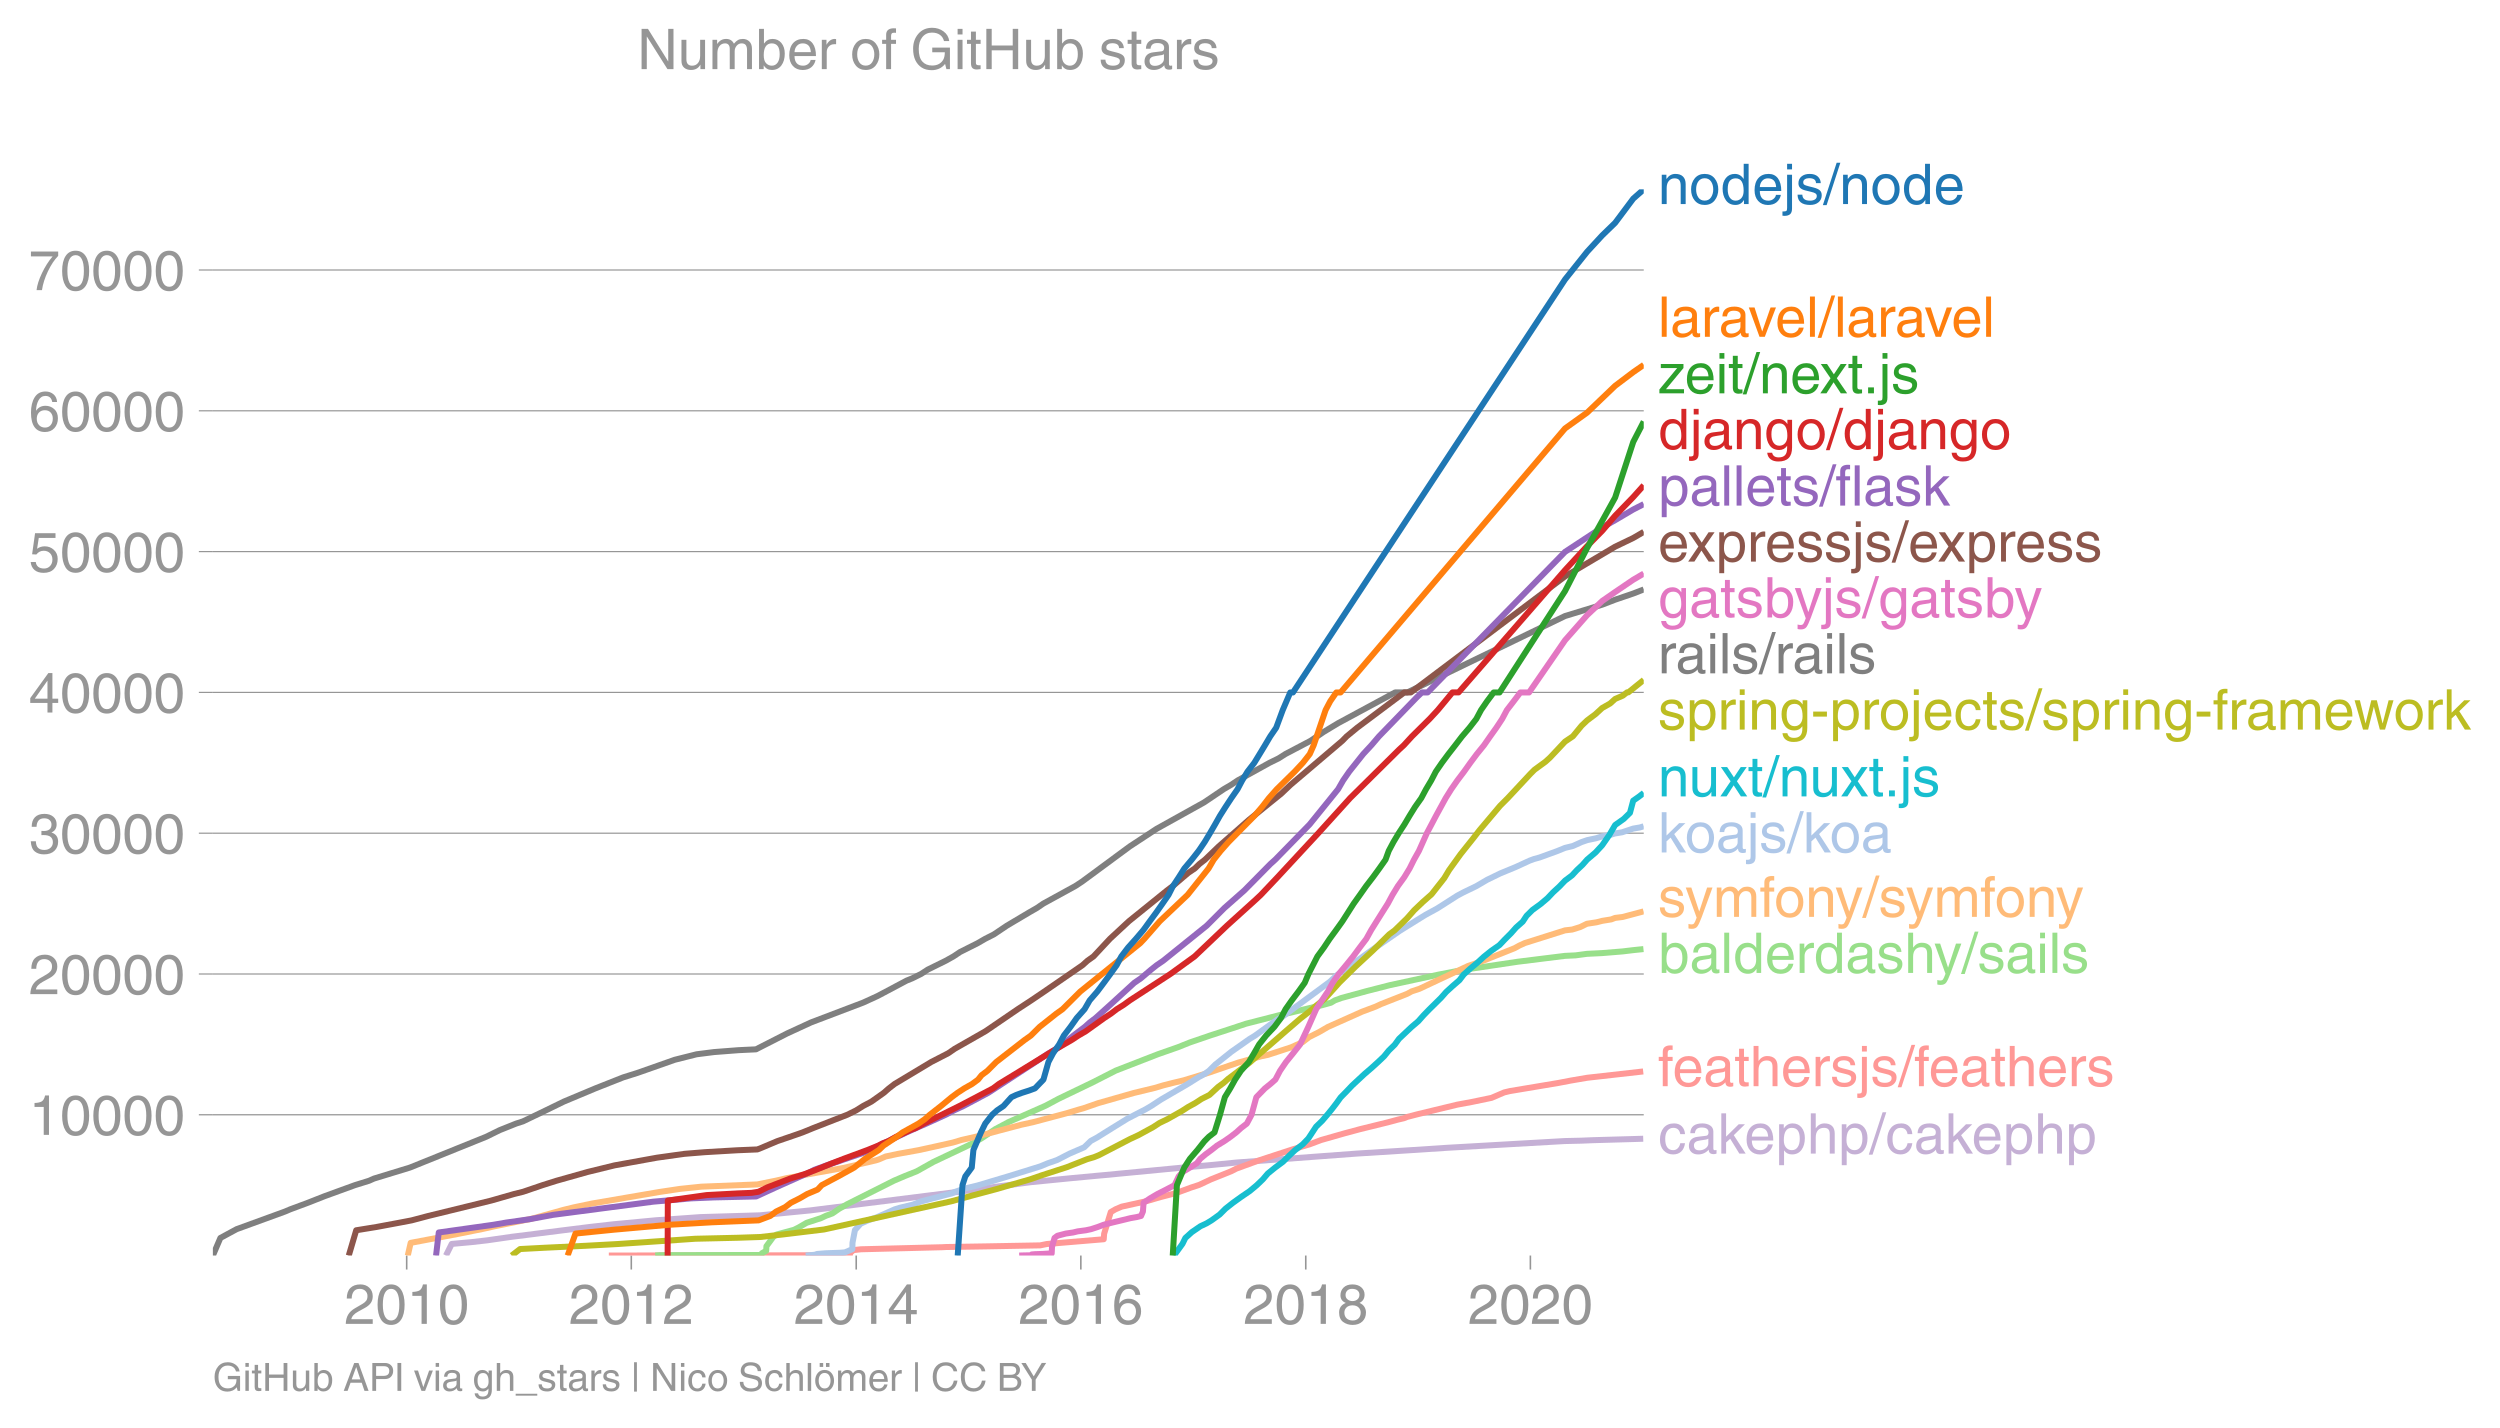 <svg height="475.299" viewBox="0 0 623.954 356.475" width="831.939" xmlns="http://www.w3.org/2000/svg" xmlns:xlink="http://www.w3.org/1999/xlink"><defs><style>*{stroke-linecap:butt;stroke-linejoin:round}</style></defs><g id="figure_1"><path d="M0 356.475h623.954V0H0z" fill="none" id="patch_1"/><g id="axes_1"><path d="M53.127 313.361h357.12V47.25H53.127z" fill="none" id="patch_2"/><path clip-path="url(#pdc1193ef22)" d="M111.3 313.361l1.44-2.899 4.87-.446 3.93-.446 6.196-.893 3.578-.446 8.794-1.117 7.156-.896 5.88-.668 10.686-1.005 7.892-.559 3.1-.221 14.896-.446 12.54-1.227 2.637-.337 39.09-4.913 4.669-.667 8.54-1.118 10.096-1.001 5.962-.559 2.483-.225 19.776-1.897 6.276-.559 6.821-.671 29.982-2.231 14.149-.893 8.45-.555 29.32-1.68 4.162-.098 3-.123 9.807-.278 2.64-.08h0" fill="none" stroke="#c5b0d5" stroke-linecap="square" stroke-width="1.5" id="line2d_1"/><g id="matplotlib.axis_1"><g id="xtick_1"><g id="line2d_2"><defs><path d="M0 0v3.5" id="me22f87292d" stroke="#969696" stroke-width=".4"/></defs><use x="101.5" xlink:href="#me22f87292d" y="313.361" fill="#969696" stroke="#969696" stroke-width=".4"/></g><g transform="matrix(.14 0 0 -.14 85.93 330.41)" fill="#969696" id="text_1"><defs><path d="M4.39 45.125q0 12.39 6.391 18.781 6.406 6.407 17.938 6.407 9.656 0 15.812-5.86 6.157-5.86 6.157-15.14 0-7.22-3.547-12.188-3.532-4.953-10.422-8.703l-12.11-6.64Q13.922 15.921 12.5 8.296h38.188V0H2.593q.39 9.906 4.297 16.5 3.906 6.594 12.203 11.375l12.593 7.328q5.032 2.89 7.329 5.984 2.297 3.094 2.297 8.516 0 5.375-3.766 9.031-3.75 3.672-10.156 3.672-7.078 0-10.594-4.672-3.516-4.656-3.61-12.609z" id="HelveticaWorld-Regular-50"/><path d="M42.484 34.188q0 14.109-3.734 21.156-3.734 7.062-10.969 7.062-7.078 0-10.89-7.062-3.797-7.047-3.797-21.157 0-13.671 3.75-20.937Q20.609 6 27.78 6q7.235 0 10.969 7 3.734 7.016 3.734 21.188zm9.422 0q0-17.297-6.25-26.704-6.25-9.39-17.875-9.39-12.062 0-18.062 9.734-6 9.75-6 26.36 0 17.03 6.14 26.578 6.157 9.547 17.922 9.547 11.625 0 17.875-9.5t6.25-26.626z" id="HelveticaWorld-Regular-48"/><path d="M35.89 0h-9.374v49.906H10.109v6.985q8.594.28 12.782 2.75Q27.094 62.109 29 70.313h6.89z" id="HelveticaWorld-Regular-49"/></defs><use xlink:href="#HelveticaWorld-Regular-50"/><use x="55.615" xlink:href="#HelveticaWorld-Regular-48"/><use x="111.23" xlink:href="#HelveticaWorld-Regular-49"/><use x="166.846" xlink:href="#HelveticaWorld-Regular-48"/></g></g><g id="xtick_2"><use x="157.56" xlink:href="#me22f87292d" y="313.361" fill="#969696" stroke="#969696" stroke-width=".4" id="line2d_3"/><g transform="matrix(.14 0 0 -.14 141.99 330.41)" fill="#969696" id="text_2"><use xlink:href="#HelveticaWorld-Regular-50"/><use x="55.615" xlink:href="#HelveticaWorld-Regular-48"/><use x="111.23" xlink:href="#HelveticaWorld-Regular-49"/><use x="166.846" xlink:href="#HelveticaWorld-Regular-50"/></g></g><g id="xtick_3"><use x="213.697" xlink:href="#me22f87292d" y="313.361" fill="#969696" stroke="#969696" stroke-width=".4" id="line2d_4"/><g transform="matrix(.14 0 0 -.14 198.127 330.41)" fill="#969696" id="text_3"><defs><path d="M10.594 24.703h22.61v31.89h-.188zM42 17.093V0h-8.797v17.094H2.484v8.593L34.72 70.314H42v-45.61h10.297v-7.61z" id="HelveticaWorld-Regular-52"/></defs><use xlink:href="#HelveticaWorld-Regular-50"/><use x="55.615" xlink:href="#HelveticaWorld-Regular-48"/><use x="111.23" xlink:href="#HelveticaWorld-Regular-49"/><use x="166.846" xlink:href="#HelveticaWorld-Regular-52"/></g></g><g id="xtick_4"><use x="269.758" xlink:href="#me22f87292d" y="313.361" fill="#969696" stroke="#969696" stroke-width=".4" id="line2d_5"/><g transform="matrix(.14 0 0 -.14 254.187 330.41)" fill="#969696" id="text_4"><defs><path d="M14.11 21.578q0-6.875 4.093-11.234Q22.313 6 28.906 6q6.297 0 10.032 4.438 3.734 4.453 3.734 11.687 0 6.297-3.688 10.547-3.687 4.25-10.468 4.25-6.594 0-10.5-4.156-3.907-4.157-3.907-11.188zM41.702 51.61q-.984 5.375-3.984 8.078-3 2.72-8.125 2.72-8.11 0-12.36-7.923-4.25-7.906-4.343-18.109l.203-.188q5.61 8.641 16.687 8.641 8.844 0 15.438-5.86 6.593-5.859 6.593-16.452 0-10.5-6.25-17.47-6.25-6.952-16.843-6.952-12.219 0-18.563 8.687-6.344 8.703-6.344 25.938 0 16.593 6.485 27.093 6.5 10.5 19.484 10.5 8.407 0 14.219-5.015 5.813-5 6.297-13.688z" id="HelveticaWorld-Regular-54"/></defs><use xlink:href="#HelveticaWorld-Regular-50"/><use x="55.615" xlink:href="#HelveticaWorld-Regular-48"/><use x="111.23" xlink:href="#HelveticaWorld-Regular-49"/><use x="166.846" xlink:href="#HelveticaWorld-Regular-54"/></g></g><g id="xtick_5"><use x="325.895" xlink:href="#me22f87292d" y="313.361" fill="#969696" stroke="#969696" stroke-width=".4" id="line2d_6"/><g transform="matrix(.14 0 0 -.14 310.324 330.41)" fill="#969696" id="text_5"><defs><path d="M27.594 40.578q5.422 0 8.953 3.094 3.547 3.11 3.547 8.234 0 4.594-3.407 7.547-3.39 2.953-9.687 2.953-5.61 0-8.672-3.11-3.047-3.093-3.047-7.874 0-5.125 3.813-7.984 3.812-2.86 8.5-2.86zm.093-7.562q-6.78 0-10.64-3.766-3.86-3.766-3.86-9.234 0-6.297 3.907-10.157Q21 6 28.219 6q6.406 0 10.234 3.86 3.828 3.859 3.828 10.265 0 5.469-3.828 9.172-3.828 3.719-10.766 3.719zM49.22 52.203q0-10.594-9.032-14.797 6.204-2.781 8.86-7.36 2.656-4.562 2.656-9.733 0-10.016-6.453-16.125-6.438-6.094-17.375-6.094-9.563 0-16.813 5.25-7.25 5.25-7.25 17.062 0 11.922 11.907 16.907-9.516 3.796-9.516 13.671 0 8.297 5.64 13.813 5.641 5.516 15.641 5.516 10.016 0 15.875-5.204 5.86-5.203 5.86-12.906z" id="HelveticaWorld-Regular-56"/></defs><use xlink:href="#HelveticaWorld-Regular-50"/><use x="55.615" xlink:href="#HelveticaWorld-Regular-48"/><use x="111.23" xlink:href="#HelveticaWorld-Regular-49"/><use x="166.846" xlink:href="#HelveticaWorld-Regular-56"/></g></g><g id="xtick_6"><use x="381.955" xlink:href="#me22f87292d" y="313.361" fill="#969696" stroke="#969696" stroke-width=".4" id="line2d_7"/><g transform="matrix(.14 0 0 -.14 366.384 330.41)" fill="#969696" id="text_6"><use xlink:href="#HelveticaWorld-Regular-50"/><use x="55.615" xlink:href="#HelveticaWorld-Regular-48"/><use x="111.23" xlink:href="#HelveticaWorld-Regular-50"/><use x="166.846" xlink:href="#HelveticaWorld-Regular-48"/></g></g></g><g id="matplotlib.axis_2"><g id="ytick_1"><path clip-path="url(#pdc1193ef22)" d="M53.127 278.226h357.12" fill="none" stroke="#969696" stroke-linecap="square" stroke-width=".3" id="line2d_8"/><g id="line2d_9"><defs><path d="M0 0h-3.5" id="m4edbfaef59" stroke="#969696" stroke-width=".3"/></defs><use x="53.127" xlink:href="#m4edbfaef59" y="278.226" fill="#969696" stroke="#969696" stroke-width=".3"/></g><g transform="matrix(.14 0 0 -.14 7.2 283.25)" fill="#969696" id="text_7"><use xlink:href="#HelveticaWorld-Regular-49"/><use x="55.615" xlink:href="#HelveticaWorld-Regular-48"/><use x="111.23" xlink:href="#HelveticaWorld-Regular-48"/><use x="166.846" xlink:href="#HelveticaWorld-Regular-48"/><use x="222.461" xlink:href="#HelveticaWorld-Regular-48"/></g></g><g id="ytick_2"><path clip-path="url(#pdc1193ef22)" d="M53.127 243.087h357.12" fill="none" stroke="#969696" stroke-linecap="square" stroke-width=".3" id="line2d_10"/><use x="53.127" xlink:href="#m4edbfaef59" y="243.087" fill="#969696" stroke="#969696" stroke-width=".3" id="line2d_11"/><g transform="matrix(.14 0 0 -.14 7.2 248.111)" fill="#969696" id="text_8"><use xlink:href="#HelveticaWorld-Regular-50"/><use x="55.615" xlink:href="#HelveticaWorld-Regular-48"/><use x="111.23" xlink:href="#HelveticaWorld-Regular-48"/><use x="166.846" xlink:href="#HelveticaWorld-Regular-48"/><use x="222.461" xlink:href="#HelveticaWorld-Regular-48"/></g></g><g id="ytick_3"><path clip-path="url(#pdc1193ef22)" d="M53.127 207.948h357.12" fill="none" stroke="#969696" stroke-linecap="square" stroke-width=".3" id="line2d_12"/><use x="53.127" xlink:href="#m4edbfaef59" y="207.948" fill="#969696" stroke="#969696" stroke-width=".3" id="line2d_13"/><g transform="matrix(.14 0 0 -.14 7.2 212.972)" fill="#969696" id="text_9"><defs><path d="M22.406 39.984q2.203-.187 4.594-.187 6.203 0 9.781 2.86 3.594 2.859 3.594 8.656 0 4.687-3.344 7.89-3.343 3.203-9.64 3.203-6.985 0-10.235-4.11-3.234-4.093-3.437-10.983h-8.64q0 10.984 5.765 16.984 5.765 6.016 16.937 6.016 9.922 0 15.828-5.11 5.907-5.094 5.907-13.39 0-10.704-9.032-14.5v-.204q11.72-4 11.72-16.406 0-9.906-6.595-16.265-6.593-6.344-18.703-6.344-9.906 0-16.312 5.203Q4.204 8.5 3.422 21.484H12.5q.203-8.109 4-11.797Q20.313 6 27.484 6q6.938 0 11.141 3.86 4.203 3.859 4.203 9.718 0 6.406-4.016 9.672-4 3.266-12.39 3.266-2 0-4.016-.094z" id="HelveticaWorld-Regular-51"/></defs><use xlink:href="#HelveticaWorld-Regular-51"/><use x="55.615" xlink:href="#HelveticaWorld-Regular-48"/><use x="111.23" xlink:href="#HelveticaWorld-Regular-48"/><use x="166.846" xlink:href="#HelveticaWorld-Regular-48"/><use x="222.461" xlink:href="#HelveticaWorld-Regular-48"/></g></g><g id="ytick_4"><path clip-path="url(#pdc1193ef22)" d="M53.127 172.808h357.12" fill="none" stroke="#969696" stroke-linecap="square" stroke-width=".3" id="line2d_14"/><use x="53.127" xlink:href="#m4edbfaef59" y="172.808" fill="#969696" stroke="#969696" stroke-width=".3" id="line2d_15"/><g transform="matrix(.14 0 0 -.14 7.2 177.833)" fill="#969696" id="text_10"><use xlink:href="#HelveticaWorld-Regular-52"/><use x="55.615" xlink:href="#HelveticaWorld-Regular-48"/><use x="111.23" xlink:href="#HelveticaWorld-Regular-48"/><use x="166.846" xlink:href="#HelveticaWorld-Regular-48"/><use x="222.461" xlink:href="#HelveticaWorld-Regular-48"/></g></g><g id="ytick_5"><path clip-path="url(#pdc1193ef22)" d="M53.127 137.67h357.12" fill="none" stroke="#969696" stroke-linecap="square" stroke-width=".3" id="line2d_16"/><use x="53.127" xlink:href="#m4edbfaef59" y="137.669" fill="#969696" stroke="#969696" stroke-width=".3" id="line2d_17"/><g transform="matrix(.14 0 0 -.14 7.2 142.694)" fill="#969696" id="text_11"><defs><path d="M14.703 40.922q5.813 4.39 13.625 4.39 9.469 0 16.281-6.296 6.813-6.297 6.813-16.22 0-10.78-6.578-17.796-6.563-7-18.422-7-10.313 0-16.266 5.047Q4.203 8.109 3.22 17.39h9.094q.671-5.672 4.437-8.672 3.766-3 10.453-3 6.485 0 10.64 4.484Q42 14.703 42 21.688q0 7.125-4.36 11.421-4.343 4.297-11.218 4.297-7.813 0-13.047-6.687l-7.563.39 5.266 37.594h36.438v-8.5H17.672z" id="HelveticaWorld-Regular-53"/></defs><use xlink:href="#HelveticaWorld-Regular-53"/><use x="55.615" xlink:href="#HelveticaWorld-Regular-48"/><use x="111.23" xlink:href="#HelveticaWorld-Regular-48"/><use x="166.846" xlink:href="#HelveticaWorld-Regular-48"/><use x="222.461" xlink:href="#HelveticaWorld-Regular-48"/></g></g><g id="ytick_6"><path clip-path="url(#pdc1193ef22)" d="M53.127 102.53h357.12" fill="none" stroke="#969696" stroke-linecap="square" stroke-width=".3" id="line2d_18"/><use x="53.127" xlink:href="#m4edbfaef59" y="102.53" fill="#969696" stroke="#969696" stroke-width=".3" id="line2d_19"/><g transform="matrix(.14 0 0 -.14 7.2 107.555)" fill="#969696" id="text_12"><use xlink:href="#HelveticaWorld-Regular-54"/><use x="55.615" xlink:href="#HelveticaWorld-Regular-48"/><use x="111.23" xlink:href="#HelveticaWorld-Regular-48"/><use x="166.846" xlink:href="#HelveticaWorld-Regular-48"/><use x="222.461" xlink:href="#HelveticaWorld-Regular-48"/></g></g><g id="ytick_7"><path clip-path="url(#pdc1193ef22)" d="M53.127 67.391h357.12" fill="none" stroke="#969696" stroke-linecap="square" stroke-width=".3" id="line2d_20"/><use x="53.127" xlink:href="#m4edbfaef59" y="67.391" fill="#969696" stroke="#969696" stroke-width=".3" id="line2d_21"/><g transform="matrix(.14 0 0 -.14 7.2 72.416)" fill="#969696" id="text_13"><defs><path d="M3.719 68.797h48.578v-7.719Q42.28 50.875 33.984 33.484 25.687 16.11 23.391 0h-9.672q1.469 13.281 9.719 30.531 8.25 17.266 18.953 29.672H3.719z" id="HelveticaWorld-Regular-55"/></defs><use xlink:href="#HelveticaWorld-Regular-55"/><use x="55.615" xlink:href="#HelveticaWorld-Regular-48"/><use x="111.23" xlink:href="#HelveticaWorld-Regular-48"/><use x="166.846" xlink:href="#HelveticaWorld-Regular-48"/><use x="222.461" xlink:href="#HelveticaWorld-Regular-48"/></g></g></g><path clip-path="url(#pdc1193ef22)" d="M151.95 313.361l60.124-.084.153-.594.765-.678 1.895-.21 20.219-.51 1.016-.053 9.826-.158 13.656-.253 1.676-.341 14.194-1.188.093-1.356 1.661-5.43 1.157-.677 1.58-.678 6.143-1.357 3.488-1.015 3.953-1.02 3.694-1.36 2.058-.677 2.885-1.357 3.395-1.356 1.68-.678 1.343-.682 5.591-2.035 8.29-2.712 4.531-1.36 2.706-1.016 5.952-1.697 3.783-1.016 6.92-1.7 2.51-.678 1.466-.338.861-.34 2.638-.679 9.833-2.375 3.673-.678 4.896-1.02 3.164-1.356 1.41-.337 12.163-2.038 3-.576 4.128-.707 13.99-1.578h0" fill="none" stroke="#ff9896" stroke-linecap="square" stroke-width="1.5" id="line2d_22"/><path clip-path="url(#pdc1193ef22)" d="M163.537 313.361l1.137-.091 25.295-.053.193-.439 1.058-.583.068-1.17 1.725-2.337.837-.583 4.308-1.167 1.173-.587 2-1.166 3.586-1.17 1.24-.584 1.6-.583 1.694-1.17 2.05-1.167 11.64-5.847 2.74-1.167 2.927-1.17 4.166-2.337 8.642-4.09 1.217-.587 2.073-1.166 3.499-2.337 3.284-1.753 9.27-4.094 3.284-1.75 8.496-4.09 5.727-2.92 10.535-4.09 5.007-1.754 2.91-1.167 5.125-1.757 5.38-1.753 3.501-1.167 9.101-2.336 2.709-.587 5.992-1.458 1.364-.292 2.096-.587.981-.583 1.603-.587 6.424-1.754 5.692-1.458 12.146-2.632 4.52-.875 3.48-.583 11.758-1.753 11.797-1.466 2.644-.126 2.84-.38 3.77-.186 5.122-.418 2.66-.32 2.558-.267h0" fill="none" stroke="#98df8a" stroke-linecap="square" stroke-width="1.5" id="line2d_23"/><g transform="matrix(.14 0 0 -.14 413.818 50.938)" fill="#1f77b4" id="text_14"><defs><path d="M49.219 0h-8.844v32.172q0 7.422-2.594 10.578-2.578 3.156-8.578 3.156-5.906 0-9.875-4.5-3.953-4.484-3.953-12.89V0H6.594v52.297h8.297v-7.375h.203q6.203 8.89 15.812 8.89 8.89 0 13.594-4.718 4.719-4.703 4.719-13.5z" id="HelveticaWorld-Regular-110"/><path d="M12.703 26.219q0-8.735 3.953-14.375 3.953-5.64 11.219-5.64 7.531 0 11.438 5.905 3.906 5.907 3.906 14.11 0 8.297-3.907 14.078-3.906 5.797-11.437 5.797-6.969 0-11.078-5.453-4.094-5.438-4.094-14.422zm-8.984 0q0 11.672 6.484 19.625 6.5 7.968 17.672 7.968 11.438 0 17.875-8.062 6.453-8.047 6.453-19.531 0-11.516-6.406-19.625-6.39-8.11-17.922-8.11-11.078 0-17.625 7.86-6.531 7.86-6.531 19.875z" id="HelveticaWorld-Regular-111"/><path d="M13.094 26.313q0-9.704 3.844-14.954 3.859-5.25 10.265-5.25 6.094 0 10.188 4.485 4.109 4.5 4.109 13.094 0 11.03-3.5 16.625-3.484 5.593-10.61 5.593-6.78 0-10.546-4.453-3.75-4.437-3.75-15.14zM50.39 0h-8.297v7.172h-.203q-4.97-8.688-15.078-8.688-10.891 0-16.86 8.297Q4 15.094 4 27.688q0 11.625 5.906 18.875 5.922 7.25 15.875 7.25 9.813 0 15.625-8.891l.203.594V71.78h8.782z" id="HelveticaWorld-Regular-100"/><path d="M42.484 30.328q-.687 8.485-4.5 12.031-3.797 3.547-10.109 3.547-6.39 0-10.328-4.5-3.922-4.484-4.172-11.078zm8.391-13.922q-1.453-8.11-7.953-13.422-5.719-4.5-15.047-4.593-10.984.093-17.438 7.203Q4 12.704 4 24.704q0 13.78 6.64 21.437 6.641 7.672 18.47 7.672 10.593 0 16.546-7.922 5.953-7.907 5.953-22.594H13.375q0-8.203 3.813-12.703Q21 6.109 28.608 6.109q5.375 0 9.235 3.235 3.86 3.25 4.25 7.062z" id="HelveticaWorld-Regular-101"/><path d="M15.375 61.813H6.594v9.968h8.781zm0-69.532q0-7.468-3.547-10.375Q8.297-21 2-21q-1.797 0-3.703.297v7.61H.594q3.703 0 4.843 1.109 1.157 1.093 1.157 5.296v58.985h8.781z" id="HelveticaWorld-Regular-106"/><path d="M36.078 37.406q-.187 4.688-3.344 6.735-3.14 2.047-9.047 2.047-4.296 0-7.359-1.907-3.047-1.89-3.047-5.468 0-2.829 1.797-4.172 1.813-1.344 7.828-2.86l8.688-2.187q7.906-2 11.297-5.11 3.406-3.093 3.406-8.656 0-7.719-5.64-12.531-5.641-4.813-15.063-4.813-11 0-16.64 4.563-5.626 4.578-5.735 13.75h8.5q.203-5.422 3.594-8.063 3.39-2.625 10.171-2.625 5.516 0 8.766 2.188 3.25 2.203 3.25 6.11 0 2.78-2.11 4.437-2.093 1.672-8.296 3.078l-10.203 2.5q-6.203 1.562-9.157 4.656-2.953 3.094-2.953 8.031 0 7.72 5.516 12.203 5.531 4.5 14.406 4.5 9.485 0 14.531-4.624 5.047-4.61 5.344-11.782z" id="HelveticaWorld-Regular-115"/><path d="M4.984-1.906h-6.687l24.61 75.594H29.5z" id="HelveticaWorld-Regular-47"/></defs><use xlink:href="#HelveticaWorld-Regular-110"/><use x="55.176" xlink:href="#HelveticaWorld-Regular-111"/><use x="111.084" xlink:href="#HelveticaWorld-Regular-100"/><use x="168.066" xlink:href="#HelveticaWorld-Regular-101"/><use x="223.486" xlink:href="#HelveticaWorld-Regular-106"/><use x="245.508" xlink:href="#HelveticaWorld-Regular-115"/><use x="295.508" xlink:href="#HelveticaWorld-Regular-47"/><use x="323.291" xlink:href="#HelveticaWorld-Regular-110"/><use x="378.467" xlink:href="#HelveticaWorld-Regular-111"/><use x="434.375" xlink:href="#HelveticaWorld-Regular-100"/><use x="491.357" xlink:href="#HelveticaWorld-Regular-101"/></g><g transform="matrix(.14 0 0 -.14 413.818 84.058)" fill="#ff7f0e" id="text_15"><defs><path d="M15.375 0H6.594v71.781h8.781z" id="HelveticaWorld-Regular-108"/><path d="M38.375 26.703q-.969-1.015-3.828-1.656-2.86-.625-10.672-1.656-5.766-.688-8.469-2.844-2.703-2.14-2.703-5.656 0-4.297 2.281-6.688 2.297-2.39 7.329-2.39 6.296 0 11.171 3.578 4.891 3.593 4.891 8.718zM6.203 36.375q.297 8.844 5.734 13.14 5.454 4.297 15.844 4.297 8.297 0 13.907-3.765 5.624-3.75 5.624-10.844V9.078Q47.313 6 50.094 6q1.125 0 2.89.39V0Q50.594-.984 48-.984q-4.5 0-6.703 1.921-2.188 1.938-2.281 6.047-7.516-8.5-18.891-8.5-7.422 0-11.922 4.204Q3.72 6.89 3.72 13.624q0 6.89 3.906 11.125Q11.531 29 19 29.89l15.516 1.891q4.203.64 4.203 6.203 0 4.11-3.047 6.297-3.047 2.203-9.25 2.203-5.516 0-8.485-2.437-2.953-2.438-3.53-7.672z" id="HelveticaWorld-Regular-97"/><path d="M15.375 0H6.594v52.297h8.297v-8.688h.203q5.703 10.203 14.687 10.203 1.422 0 2.297-.296V44.39h-3.266q-5.906 0-9.671-4.016-3.766-4-3.766-9.953z" id="HelveticaWorld-Regular-114"/><path d="M39.406 52.297h9.625L29.11 0h-9.437L.594 52.297h10.203L24.422 9.719h.187z" id="HelveticaWorld-Regular-118"/></defs><use xlink:href="#HelveticaWorld-Regular-108"/><use x="22.021" xlink:href="#HelveticaWorld-Regular-97"/><use x="76.953" xlink:href="#HelveticaWorld-Regular-114"/><use x="108.521" xlink:href="#HelveticaWorld-Regular-97"/><use x="161.203" xlink:href="#HelveticaWorld-Regular-118"/><use x="208.813" xlink:href="#HelveticaWorld-Regular-101"/><use x="264.232" xlink:href="#HelveticaWorld-Regular-108"/><use x="286.254" xlink:href="#HelveticaWorld-Regular-47"/><use x="314.037" xlink:href="#HelveticaWorld-Regular-108"/><use x="336.059" xlink:href="#HelveticaWorld-Regular-97"/><use x="390.99" xlink:href="#HelveticaWorld-Regular-114"/><use x="422.559" xlink:href="#HelveticaWorld-Regular-97"/><use x="475.24" xlink:href="#HelveticaWorld-Regular-118"/><use x="522.85" xlink:href="#HelveticaWorld-Regular-101"/><use x="578.27" xlink:href="#HelveticaWorld-Regular-108"/></g><g transform="matrix(.14 0 0 -.14 413.818 98.17)" fill="#2ca02c" id="text_16"><defs><path d="M14.11 7.328h32.187V0H2.39v6.89l31.64 38.126H4.938v7.28h40.374v-7.171z" id="HelveticaWorld-Regular-122"/><path d="M6.594 61.813v9.968h8.781v-9.969zM15.375 0H6.594v52.297h8.781z" id="HelveticaWorld-Regular-105"/><path d="M17.188 45.016V10.984q0-2 1.093-3.046 1.11-1.047 3.938-1.047h3.375V0Q20.797-.688 19-.688q-5.516 0-8.063 2.641-2.53 2.64-2.53 8.547v34.516H1.311v7.28h7.094v14.595h8.781V52.297h8.407v-7.281z" id="HelveticaWorld-Regular-116"/><path d="M49.031 0H37.703l-12.89 19.672L12.203 0H1.125l18.266 26.906L2 52.296h11.188l12.109-18.405L37.5 52.297h10.688l-17.579-25.39z" id="HelveticaWorld-Regular-120"/><path d="M19.094 0H8.687v10.594h10.407z" id="HelveticaWorld-Regular-46"/></defs><use xlink:href="#HelveticaWorld-Regular-122"/><use x="47.469" xlink:href="#HelveticaWorld-Regular-101"/><use x="102.889" xlink:href="#HelveticaWorld-Regular-105"/><use x="124.91" xlink:href="#HelveticaWorld-Regular-116"/><use x="152.596" xlink:href="#HelveticaWorld-Regular-47"/><use x="180.379" xlink:href="#HelveticaWorld-Regular-110"/><use x="235.555" xlink:href="#HelveticaWorld-Regular-101"/><use x="288.1" xlink:href="#HelveticaWorld-Regular-120"/><use x="338.1" xlink:href="#HelveticaWorld-Regular-116"/><use x="365.785" xlink:href="#HelveticaWorld-Regular-46"/><use x="393.568" xlink:href="#HelveticaWorld-Regular-106"/><use x="415.59" xlink:href="#HelveticaWorld-Regular-115"/></g><g transform="matrix(.14 0 0 -.14 413.818 112.1)" fill="#d62728" id="text_17"><defs><path d="M12.984 26.313q0-9.61 3.813-14.907Q20.609 6.11 27.094 6.11q6.312 0 10.312 4.579 4 4.593 4 13 0 11.03-3.5 16.625-3.484 5.593-10.61 5.593-7.171 0-10.75-4.765-3.562-4.766-3.562-14.828zM49.812 2.983q0-12.609-6.062-18.797-6.047-6.203-18.266-6.203-8.78 0-13.984 4.047Q6.297-13.922 5.516-6.39h8.796q.672-3.812 3.532-6.062 2.86-2.25 8.281-2.25 7.375 0 11.125 3.969 3.766 3.953 3.766 12.828v3.719h-.188q-4.937-7.329-13.922-7.329-11.187 0-17.093 8.25-5.907 8.25-5.907 20.953 0 11.625 5.953 18.875 5.97 7.25 15.829 7.25 9.906 0 15.625-8.89h.187v7.375h8.313z" id="HelveticaWorld-Regular-103"/></defs><use xlink:href="#HelveticaWorld-Regular-100"/><use x="56.982" xlink:href="#HelveticaWorld-Regular-106"/><use x="79.004" xlink:href="#HelveticaWorld-Regular-97"/><use x="133.936" xlink:href="#HelveticaWorld-Regular-110"/><use x="189.111" xlink:href="#HelveticaWorld-Regular-103"/><use x="245.02" xlink:href="#HelveticaWorld-Regular-111"/><use x="300.928" xlink:href="#HelveticaWorld-Regular-47"/><use x="328.711" xlink:href="#HelveticaWorld-Regular-100"/><use x="385.693" xlink:href="#HelveticaWorld-Regular-106"/><use x="407.715" xlink:href="#HelveticaWorld-Regular-97"/><use x="462.646" xlink:href="#HelveticaWorld-Regular-110"/><use x="517.822" xlink:href="#HelveticaWorld-Regular-103"/><use x="573.73" xlink:href="#HelveticaWorld-Regular-111"/></g><g transform="matrix(.14 0 0 -.14 413.818 126.191)" fill="#9467bd" id="text_18"><defs><path d="M14.984 23.688q0-8.407 4.094-13 4.11-4.579 10.219-4.579 6.687 0 10.39 5.438 3.72 5.453 3.72 14.765 0 10.22-3.563 14.907-3.563 4.687-10.735 4.687-6.984 0-10.562-5.5-3.563-5.5-3.563-16.718zm-8.39 28.609h8.297v-7.375h.203q5.61 8.89 15.625 8.89 10.11 0 15.937-7.359 5.828-7.344 5.828-18.766 0-12.796-5.953-21Q40.578-1.515 29.5-1.515q-9.094 0-13.922 7.032h-.203v-26.22H6.594z" id="HelveticaWorld-Regular-112"/><path d="M17.188 45.016V0H8.405v45.016H1.22v7.28h7.187v8.985q0 5.907 3.578 8.703 3.594 2.813 10.032 2.813 2.203 0 3.968-.188v-7.906q-1.562.188-3.578.188-2.922 0-4.078-1.438-1.14-1.437-1.14-4.656v-6.5h8.796v-7.281z" id="HelveticaWorld-Regular-102"/><path d="M50 0H38.719L22.406 26.422l-7.312-6.594V0h-8.5v71.781h8.5v-41.61l22.5 22.126H48.78L28.813 32.813z" id="HelveticaWorld-Regular-107"/></defs><use xlink:href="#HelveticaWorld-Regular-112"/><use x="56.494" xlink:href="#HelveticaWorld-Regular-97"/><use x="111.426" xlink:href="#HelveticaWorld-Regular-108"/><use x="133.447" xlink:href="#HelveticaWorld-Regular-108"/><use x="155.469" xlink:href="#HelveticaWorld-Regular-101"/><use x="210.889" xlink:href="#HelveticaWorld-Regular-116"/><use x="238.574" xlink:href="#HelveticaWorld-Regular-115"/><use x="288.574" xlink:href="#HelveticaWorld-Regular-47"/><use x="316.357" xlink:href="#HelveticaWorld-Regular-102"/><use x="344.043" xlink:href="#HelveticaWorld-Regular-108"/><use x="366.064" xlink:href="#HelveticaWorld-Regular-97"/><use x="420.996" xlink:href="#HelveticaWorld-Regular-115"/><use x="470.996" xlink:href="#HelveticaWorld-Regular-107"/></g><g transform="matrix(.14 0 0 -.14 413.818 140.17)" fill="#8c564b" id="text_19"><use xlink:href="#HelveticaWorld-Regular-101"/><use x="52.545" xlink:href="#HelveticaWorld-Regular-120"/><use x="102.545" xlink:href="#HelveticaWorld-Regular-112"/><use x="159.039" xlink:href="#HelveticaWorld-Regular-114"/><use x="190.607" xlink:href="#HelveticaWorld-Regular-101"/><use x="246.027" xlink:href="#HelveticaWorld-Regular-115"/><use x="296.027" xlink:href="#HelveticaWorld-Regular-115"/><use x="346.027" xlink:href="#HelveticaWorld-Regular-106"/><use x="368.049" xlink:href="#HelveticaWorld-Regular-115"/><use x="418.049" xlink:href="#HelveticaWorld-Regular-47"/><use x="445.832" xlink:href="#HelveticaWorld-Regular-101"/><use x="498.377" xlink:href="#HelveticaWorld-Regular-120"/><use x="548.377" xlink:href="#HelveticaWorld-Regular-112"/><use x="604.871" xlink:href="#HelveticaWorld-Regular-114"/><use x="636.439" xlink:href="#HelveticaWorld-Regular-101"/><use x="691.859" xlink:href="#HelveticaWorld-Regular-115"/><use x="741.859" xlink:href="#HelveticaWorld-Regular-115"/></g><g transform="matrix(.14 0 0 -.14 413.818 154.1)" fill="#e377c2" id="text_20"><defs><path d="M43.406 26.313q0 10.5-3.718 15.046-3.704 4.547-10.579 4.547-6.984-.11-10.562-5.453Q14.984 35.11 14.984 25q0-10.297 4.297-14.594Q23.578 6.11 29.297 6.11q6.5 0 10.297 5.344 3.812 5.344 3.812 14.86zM6.594 0v71.781h8.781V45.703h.203q5.61 8.11 15.14 8.11 9.766 0 15.766-7.25t6-18.876q0-13.093-6.062-21.156Q40.375-1.516 29.5-1.516q-9.578 0-14.406 8.016h-.203V0z" id="HelveticaWorld-Regular-98"/><path d="M39.016 52.297h9.562L29.891.984q-.5-1.375-.985-2.593-4.25-11.329-7.328-15.547-3.078-4.235-9.953-4.235-3.61 0-5.906.782v8.015q2.484-.89 5.468-.89 3.22 0 4.704 2.03 1.5 2.032 4.421 9.938L.875 52.297h9.922L24.812 9.719H25z" id="HelveticaWorld-Regular-121"/></defs><use xlink:href="#HelveticaWorld-Regular-103"/><use x="55.908" xlink:href="#HelveticaWorld-Regular-97"/><use x="110.84" xlink:href="#HelveticaWorld-Regular-116"/><use x="138.525" xlink:href="#HelveticaWorld-Regular-115"/><use x="188.525" xlink:href="#HelveticaWorld-Regular-98"/><use x="243.02" xlink:href="#HelveticaWorld-Regular-121"/><use x="292.629" xlink:href="#HelveticaWorld-Regular-106"/><use x="314.65" xlink:href="#HelveticaWorld-Regular-115"/><use x="364.65" xlink:href="#HelveticaWorld-Regular-47"/><use x="392.434" xlink:href="#HelveticaWorld-Regular-103"/><use x="448.342" xlink:href="#HelveticaWorld-Regular-97"/><use x="503.273" xlink:href="#HelveticaWorld-Regular-116"/><use x="530.959" xlink:href="#HelveticaWorld-Regular-115"/><use x="580.959" xlink:href="#HelveticaWorld-Regular-98"/><use x="635.453" xlink:href="#HelveticaWorld-Regular-121"/></g><g transform="matrix(.14 0 0 -.14 413.818 168.058)" fill="#7f7f7f" id="text_21"><use xlink:href="#HelveticaWorld-Regular-114"/><use x="31.568" xlink:href="#HelveticaWorld-Regular-97"/><use x="86.5" xlink:href="#HelveticaWorld-Regular-105"/><use x="108.521" xlink:href="#HelveticaWorld-Regular-108"/><use x="130.543" xlink:href="#HelveticaWorld-Regular-115"/><use x="180.543" xlink:href="#HelveticaWorld-Regular-47"/><use x="208.326" xlink:href="#HelveticaWorld-Regular-114"/><use x="239.895" xlink:href="#HelveticaWorld-Regular-97"/><use x="294.826" xlink:href="#HelveticaWorld-Regular-105"/><use x="316.848" xlink:href="#HelveticaWorld-Regular-108"/><use x="338.869" xlink:href="#HelveticaWorld-Regular-115"/></g><g transform="matrix(.14 0 0 -.14 413.818 182.1)" fill="#bcbd22" id="text_22"><defs><path d="M28.906 23.188H4.391v8.984h24.515z" id="HelveticaWorld-Regular-45"/><path d="M39.594 34.719q-1.89 11.187-12.39 11.187-6.5 0-10.454-5.203-3.953-5.203-3.953-14.484 0-10.11 3.656-15.11 3.672-5 10.64-5 4.688 0 8.11 3.438 3.422 3.437 4.39 8.953h8.5q-1.312-9.703-6.859-14.86-5.547-5.156-14.328-5.156-10.297 0-16.89 7.047-6.594 7.063-6.594 19.172 0 13.281 6.594 21.188 6.593 7.922 18.5 7.922 8.687 0 13.843-5.204 5.157-5.203 5.735-13.89z" id="HelveticaWorld-Regular-99"/><path d="M6.594 52.297h8.297v-7.375h.203q5.906 8.89 15.812 8.89 9.813 0 13.922-8.5 3.75 4.594 7.266 6.547 3.515 1.953 8.703 1.953 6.781 0 11.484-4.453Q77 44.922 77 36.187V0h-8.781v33.797q0 6.094-2.297 9.094-2.297 3.015-7.422 3.015-5.172 0-8.75-4.203-3.563-4.203-3.563-9.812V0h-8.78v36.188q0 4.53-2.11 7.124-2.094 2.594-6.094 2.594-6.297 0-10.062-4.687-3.766-4.688-3.766-12.703V0H6.594z" id="HelveticaWorld-Regular-109"/><path d="M25.594 0h-8.985L1.516 52.297h9.468L21 11.187h.188l10.109 41.11h9.922l10.203-41.11h.187l10.594 41.11h8.703L55.812 0h-9.234L35.984 40.484h-.187z" id="HelveticaWorld-Regular-119"/></defs><use xlink:href="#HelveticaWorld-Regular-115"/><use x="50" xlink:href="#HelveticaWorld-Regular-112"/><use x="106.494" xlink:href="#HelveticaWorld-Regular-114"/><use x="139.063" xlink:href="#HelveticaWorld-Regular-105"/><use x="161.084" xlink:href="#HelveticaWorld-Regular-110"/><use x="216.26" xlink:href="#HelveticaWorld-Regular-103"/><use x="272.168" xlink:href="#HelveticaWorld-Regular-45"/><use x="305.469" xlink:href="#HelveticaWorld-Regular-112"/><use x="361.963" xlink:href="#HelveticaWorld-Regular-114"/><use x="393.531" xlink:href="#HelveticaWorld-Regular-111"/><use x="449.439" xlink:href="#HelveticaWorld-Regular-106"/><use x="471.461" xlink:href="#HelveticaWorld-Regular-101"/><use x="526.881" xlink:href="#HelveticaWorld-Regular-99"/><use x="578.15" xlink:href="#HelveticaWorld-Regular-116"/><use x="605.836" xlink:href="#HelveticaWorld-Regular-115"/><use x="655.836" xlink:href="#HelveticaWorld-Regular-47"/><use x="683.619" xlink:href="#HelveticaWorld-Regular-115"/><use x="733.619" xlink:href="#HelveticaWorld-Regular-112"/><use x="790.113" xlink:href="#HelveticaWorld-Regular-114"/><use x="822.682" xlink:href="#HelveticaWorld-Regular-105"/><use x="844.703" xlink:href="#HelveticaWorld-Regular-110"/><use x="899.879" xlink:href="#HelveticaWorld-Regular-103"/><use x="955.787" xlink:href="#HelveticaWorld-Regular-45"/><use x="989.088" xlink:href="#HelveticaWorld-Regular-102"/><use x="1016.773" xlink:href="#HelveticaWorld-Regular-114"/><use x="1048.342" xlink:href="#HelveticaWorld-Regular-97"/><use x="1103.273" xlink:href="#HelveticaWorld-Regular-109"/><use x="1186.281" xlink:href="#HelveticaWorld-Regular-101"/><use x="1240.201" xlink:href="#HelveticaWorld-Regular-119"/><use x="1311.113" xlink:href="#HelveticaWorld-Regular-111"/><use x="1367.021" xlink:href="#HelveticaWorld-Regular-114"/><use x="1399.59" xlink:href="#HelveticaWorld-Regular-107"/></g><g transform="matrix(.14 0 0 -.14 413.818 198.76)" fill="#17becf" id="text_23"><defs><path d="M6.11 52.297h8.78V17.578q0-5.765 2.61-8.625Q20.125 6.11 25 6.11q6.781 0 10.594 4.797 3.812 4.813 3.812 12.578v28.813h8.782V0H39.89v7.625l-.188.188q-4.984-9.329-16.61-9.329-7.515 0-12.25 4.094Q6.11 6.688 6.11 14.703z" id="HelveticaWorld-Regular-117"/></defs><use xlink:href="#HelveticaWorld-Regular-110"/><use x="55.176" xlink:href="#HelveticaWorld-Regular-117"/><use x="109.961" xlink:href="#HelveticaWorld-Regular-120"/><use x="159.961" xlink:href="#HelveticaWorld-Regular-116"/><use x="187.646" xlink:href="#HelveticaWorld-Regular-47"/><use x="215.43" xlink:href="#HelveticaWorld-Regular-110"/><use x="270.605" xlink:href="#HelveticaWorld-Regular-117"/><use x="325.391" xlink:href="#HelveticaWorld-Regular-120"/><use x="375.391" xlink:href="#HelveticaWorld-Regular-116"/><use x="403.076" xlink:href="#HelveticaWorld-Regular-46"/><use x="430.859" xlink:href="#HelveticaWorld-Regular-106"/><use x="452.881" xlink:href="#HelveticaWorld-Regular-115"/></g><g transform="matrix(.14 0 0 -.14 413.818 212.76)" fill="#aec7e8" id="text_24"><use xlink:href="#HelveticaWorld-Regular-107"/><use x="47.625" xlink:href="#HelveticaWorld-Regular-111"/><use x="103.533" xlink:href="#HelveticaWorld-Regular-97"/><use x="158.465" xlink:href="#HelveticaWorld-Regular-106"/><use x="180.486" xlink:href="#HelveticaWorld-Regular-115"/><use x="230.486" xlink:href="#HelveticaWorld-Regular-47"/><use x="258.27" xlink:href="#HelveticaWorld-Regular-107"/><use x="305.895" xlink:href="#HelveticaWorld-Regular-111"/><use x="361.803" xlink:href="#HelveticaWorld-Regular-97"/></g><g transform="matrix(.14 0 0 -.14 413.818 228.826)" fill="#ffbb78" id="text_25"><use xlink:href="#HelveticaWorld-Regular-115"/><use x="48.5" xlink:href="#HelveticaWorld-Regular-121"/><use x="98.109" xlink:href="#HelveticaWorld-Regular-109"/><use x="181.117" xlink:href="#HelveticaWorld-Regular-102"/><use x="206.803" xlink:href="#HelveticaWorld-Regular-111"/><use x="262.711" xlink:href="#HelveticaWorld-Regular-110"/><use x="315.887" xlink:href="#HelveticaWorld-Regular-121"/><use x="365.496" xlink:href="#HelveticaWorld-Regular-47"/><use x="393.279" xlink:href="#HelveticaWorld-Regular-115"/><use x="441.779" xlink:href="#HelveticaWorld-Regular-121"/><use x="491.389" xlink:href="#HelveticaWorld-Regular-109"/><use x="574.396" xlink:href="#HelveticaWorld-Regular-102"/><use x="600.082" xlink:href="#HelveticaWorld-Regular-111"/><use x="655.99" xlink:href="#HelveticaWorld-Regular-110"/><use x="709.166" xlink:href="#HelveticaWorld-Regular-121"/></g><g transform="matrix(.14 0 0 -.14 413.818 242.826)" fill="#98df8a" id="text_26"><defs><path d="M49.219 0h-8.844v34.188q0 6.296-2.438 9-2.437 2.718-7.953 2.718-6.797 0-10.703-4.406-3.906-4.39-3.906-12.984V0H6.594v71.781h8.781V45.312h.203q6 8.5 15.328 8.5 8.594 0 13.453-4.5 4.86-4.484 4.86-13.718z" id="HelveticaWorld-Regular-104"/></defs><use xlink:href="#HelveticaWorld-Regular-98"/><use x="56.494" xlink:href="#HelveticaWorld-Regular-97"/><use x="111.426" xlink:href="#HelveticaWorld-Regular-108"/><use x="133.447" xlink:href="#HelveticaWorld-Regular-100"/><use x="190.43" xlink:href="#HelveticaWorld-Regular-101"/><use x="245.85" xlink:href="#HelveticaWorld-Regular-114"/><use x="277.418" xlink:href="#HelveticaWorld-Regular-100"/><use x="334.4" xlink:href="#HelveticaWorld-Regular-97"/><use x="389.332" xlink:href="#HelveticaWorld-Regular-115"/><use x="439.332" xlink:href="#HelveticaWorld-Regular-104"/><use x="492.133" xlink:href="#HelveticaWorld-Regular-121"/><use x="541.742" xlink:href="#HelveticaWorld-Regular-47"/><use x="569.525" xlink:href="#HelveticaWorld-Regular-115"/><use x="619.525" xlink:href="#HelveticaWorld-Regular-97"/><use x="674.457" xlink:href="#HelveticaWorld-Regular-105"/><use x="696.479" xlink:href="#HelveticaWorld-Regular-108"/><use x="718.5" xlink:href="#HelveticaWorld-Regular-115"/></g><g transform="matrix(.14 0 0 -.14 413.818 271.102)" fill="#ff9896" id="text_27"><use xlink:href="#HelveticaWorld-Regular-102"/><use x="25.686" xlink:href="#HelveticaWorld-Regular-101"/><use x="81.105" xlink:href="#HelveticaWorld-Regular-97"/><use x="136.037" xlink:href="#HelveticaWorld-Regular-116"/><use x="163.723" xlink:href="#HelveticaWorld-Regular-104"/><use x="218.898" xlink:href="#HelveticaWorld-Regular-101"/><use x="274.318" xlink:href="#HelveticaWorld-Regular-114"/><use x="306.887" xlink:href="#HelveticaWorld-Regular-115"/><use x="356.887" xlink:href="#HelveticaWorld-Regular-106"/><use x="378.908" xlink:href="#HelveticaWorld-Regular-115"/><use x="428.908" xlink:href="#HelveticaWorld-Regular-47"/><use x="456.691" xlink:href="#HelveticaWorld-Regular-102"/><use x="482.377" xlink:href="#HelveticaWorld-Regular-101"/><use x="537.797" xlink:href="#HelveticaWorld-Regular-97"/><use x="592.729" xlink:href="#HelveticaWorld-Regular-116"/><use x="620.414" xlink:href="#HelveticaWorld-Regular-104"/><use x="675.59" xlink:href="#HelveticaWorld-Regular-101"/><use x="731.01" xlink:href="#HelveticaWorld-Regular-114"/><use x="763.578" xlink:href="#HelveticaWorld-Regular-115"/></g><g transform="matrix(.14 0 0 -.14 413.818 287.915)" fill="#c5b0d5" id="text_28"><use xlink:href="#HelveticaWorld-Regular-99"/><use x="51.27" xlink:href="#HelveticaWorld-Regular-97"/><use x="106.201" xlink:href="#HelveticaWorld-Regular-107"/><use x="153.826" xlink:href="#HelveticaWorld-Regular-101"/><use x="209.246" xlink:href="#HelveticaWorld-Regular-112"/><use x="265.74" xlink:href="#HelveticaWorld-Regular-104"/><use x="320.916" xlink:href="#HelveticaWorld-Regular-112"/><use x="377.41" xlink:href="#HelveticaWorld-Regular-47"/><use x="405.193" xlink:href="#HelveticaWorld-Regular-99"/><use x="456.463" xlink:href="#HelveticaWorld-Regular-97"/><use x="511.395" xlink:href="#HelveticaWorld-Regular-107"/><use x="559.02" xlink:href="#HelveticaWorld-Regular-101"/><use x="614.439" xlink:href="#HelveticaWorld-Regular-112"/><use x="670.934" xlink:href="#HelveticaWorld-Regular-104"/><use x="726.109" xlink:href="#HelveticaWorld-Regular-112"/></g><g transform="matrix(.097 0 0 -.097 53.127 347.136)" fill="#969696" id="text_29"><defs><path d="M38.484 38.375h31.532V0h-6.297l-2.344 9.281Q56.781 3.421 50.578.75q-6.187-2.656-12.875-2.656-10.797 0-18.047 4.703-7.25 4.719-11.265 13.015-4 8.313-4 20.72 0 15.468 9.203 26.312 9.203 10.843 24.781 10.843 11.625 0 20.313-6.5Q67.39 60.688 68.796 50h-9.375q-1.703 7.078-7.219 11.078-5.516 4.016-14.312 4.016-10.594 0-17.047-7.985-6.438-7.984-6.438-21.125 0-15.28 6.39-22.437Q27.204 6.39 38.282 6.39q7.235 0 12.235 2.859 5 2.86 7.687 7.766 2.688 4.906 2.688 13.062H38.484z" id="HelveticaWorld-Regular-71"/><path d="M64.89 0h-9.718v33.5h-37.5V0H8.109v71.781h9.563V42.094h37.5V71.78h9.719z" id="HelveticaWorld-Regular-72"/><path d="M44 29.5L33.406 61.078h-.203L21.687 29.5zm-25.297-8.594L11.188 0h-9.97l27 71.781h10.985L65.187 0H54.594l-7.078 20.906z" id="HelveticaWorld-Regular-65"/><path d="M17.828 38.625H37.11q7.282 0 10.938 3.188 3.656 3.203 3.656 9.703 0 5.812-3.516 8.89-3.515 3.078-10.687 3.078H17.828zm0-38.625H8.11v71.781h32.266q9.625 0 15.484-5.594 5.86-5.593 5.86-14.578 0-9.328-5.672-15.312-5.656-5.969-15.672-5.969H17.828z" id="HelveticaWorld-Regular-80"/><path d="M17.828 0H8.11v71.781h9.72z" id="HelveticaWorld-Regular-73"/><path d="M0-12.313v4.891h55.61v-4.89z" id="HelveticaWorld-Regular-95"/><path d="M9.422 73.688h7.281V-1.906H9.422z" id="HelveticaWorld-Regular-124"/><path d="M55.61 71.781h9.374V0h-10.78L17.577 58.016h-.187V0H8.109v71.781h11.375l35.938-57.969h.187z" id="HelveticaWorld-Regular-78"/><path d="M50.39 50.781q-.296 6.844-5.109 10.719-4.797 3.875-12.656 3.875-7.922 0-12.172-3.25-4.234-3.234-4.234-9.344 0-3.265 1.843-5.61 1.86-2.343 6.641-3.468l20.516-4.687q8.297-1.813 12.297-6.875 4.015-5.047 4.015-12.313 0-10.64-7.812-16.187-7.813-5.547-20.313-5.547-9.531 0-15.031 2.437-5.484 2.453-9.734 7.766-4.25 5.328-4.25 14.89h9.093q0-8 5.313-12.406 5.328-4.39 14.5-4.39 8.89 0 13.844 3.156 4.953 3.156 4.953 8.953 0 5.281-2.953 7.89Q46.188 29 37.594 31l-15.469 3.625q-7.719 1.75-11.531 6.125Q6.78 45.125 6.78 51.516q0 9.672 6.516 15.922 6.531 6.25 18.203 6.25 13.172 0 20.328-5.5 7.156-5.485 7.688-17.407z" id="HelveticaWorld-Regular-83"/><path d="M12.703 26.219q0-8.735 3.953-14.375 3.953-5.64 11.219-5.64 7.531 0 11.438 5.905 3.906 5.907 3.906 14.11 0 8.297-3.907 14.078-3.906 5.797-11.437 5.797-6.969 0-11.078-5.453-4.094-5.438-4.094-14.422zm-8.984 0q0 11.672 6.484 19.625 6.5 7.968 17.672 7.968 11.438 0 17.875-8.062 6.453-8.047 6.453-19.531 0-11.516-6.406-19.625-6.39-8.11-17.922-8.11-11.078 0-17.625 7.86-6.531 7.86-6.531 19.875zm36.734 35.406H31.47v10.156h8.984zm-16.219 0H15.25v10.156h8.984z" id="HelveticaWorld-Regular-246"/><path d="M58.016 50.203q-1.625 7.313-6.782 11.094-5.14 3.797-13.343 3.797-10.594 0-17.047-7.703-6.438-7.688-6.438-20.766 0-15.14 6.094-22.547 6.11-7.39 17.688-7.39 7.609 0 13.093 5.046 5.5 5.063 7.407 14.688h9.421Q66.22 12.594 57.625 5.344t-20.906-7.25q-14.703 0-23.516 10.11Q4.391 18.311 4.391 36.28q0 17.328 9.203 27.36 9.203 10.047 24.297 10.047 12.5 0 20.265-6.454 7.766-6.437 9.235-17.03z" id="HelveticaWorld-Regular-67"/><path d="M8.11 71.781h31.484q9.281 0 14.797-5.031 5.515-5.031 5.515-13.031 0-4.844-2.422-8.828-2.406-3.97-7.187-6.172 6.687-2.532 9.828-6.735 3.156-4.203 3.156-10.797 0-9.265-6.687-15.234Q49.906 0 38.922 0H8.109zm9.562-63.484h20.703q7.625 0 11.422 3.531 3.812 3.547 3.812 9.563 0 6.093-4.25 9.093Q45.125 33.5 36.812 33.5h-19.14zm0 33.11h17.625q7.719 0 11.312 2.796 3.594 2.813 3.594 8.781 0 5.125-3.406 7.813-3.39 2.687-11.39 2.687H17.671z" id="HelveticaWorld-Regular-66"/><path d="M37.313 0h-9.72v28.906L.485 71.781h11.329l20.609-34.469 20.562 34.47h11.422L37.312 28.905z" id="HelveticaWorld-Regular-89"/></defs><use xlink:href="#HelveticaWorld-Regular-71"/><use x="77.1" xlink:href="#HelveticaWorld-Regular-105"/><use x="99.121" xlink:href="#HelveticaWorld-Regular-116"/><use x="126.807" xlink:href="#HelveticaWorld-Regular-72"/><use x="199.805" xlink:href="#HelveticaWorld-Regular-117"/><use x="254.59" xlink:href="#HelveticaWorld-Regular-98"/><use x="311.084" xlink:href="#HelveticaWorld-Regular-32"/><use x="335.498" xlink:href="#HelveticaWorld-Regular-65"/><use x="402.197" xlink:href="#HelveticaWorld-Regular-80"/><use x="466.846" xlink:href="#HelveticaWorld-Regular-73"/><use x="492.627" xlink:href="#HelveticaWorld-Regular-32"/><use x="517.041" xlink:href="#HelveticaWorld-Regular-118"/><use x="566.65" xlink:href="#HelveticaWorld-Regular-105"/><use x="588.672" xlink:href="#HelveticaWorld-Regular-97"/><use x="643.604" xlink:href="#HelveticaWorld-Regular-32"/><use x="668.018" xlink:href="#HelveticaWorld-Regular-103"/><use x="723.926" xlink:href="#HelveticaWorld-Regular-104"/><use x="779.102" xlink:href="#HelveticaWorld-Regular-95"/><use x="834.717" xlink:href="#HelveticaWorld-Regular-115"/><use x="884.717" xlink:href="#HelveticaWorld-Regular-116"/><use x="912.402" xlink:href="#HelveticaWorld-Regular-97"/><use x="967.334" xlink:href="#HelveticaWorld-Regular-114"/><use x="999.902" xlink:href="#HelveticaWorld-Regular-115"/><use x="1049.902" xlink:href="#HelveticaWorld-Regular-32"/><use x="1074.316" xlink:href="#HelveticaWorld-Regular-124"/><use x="1100.293" xlink:href="#HelveticaWorld-Regular-32"/><use x="1124.707" xlink:href="#HelveticaWorld-Regular-78"/><use x="1197.803" xlink:href="#HelveticaWorld-Regular-105"/><use x="1219.824" xlink:href="#HelveticaWorld-Regular-99"/><use x="1271.094" xlink:href="#HelveticaWorld-Regular-111"/><use x="1327.002" xlink:href="#HelveticaWorld-Regular-32"/><use x="1351.416" xlink:href="#HelveticaWorld-Regular-83"/><use x="1417.627" xlink:href="#HelveticaWorld-Regular-99"/><use x="1468.896" xlink:href="#HelveticaWorld-Regular-104"/><use x="1524.072" xlink:href="#HelveticaWorld-Regular-108"/><use x="1546.094" xlink:href="#HelveticaWorld-Regular-246"/><use x="1602.002" xlink:href="#HelveticaWorld-Regular-109"/><use x="1685.01" xlink:href="#HelveticaWorld-Regular-101"/><use x="1740.43" xlink:href="#HelveticaWorld-Regular-114"/><use x="1772.998" xlink:href="#HelveticaWorld-Regular-32"/><use x="1797.412" xlink:href="#HelveticaWorld-Regular-124"/><use x="1823.389" xlink:href="#HelveticaWorld-Regular-32"/><use x="1847.803" xlink:href="#HelveticaWorld-Regular-67"/><use x="1920.117" xlink:href="#HelveticaWorld-Regular-67"/><use x="1992.432" xlink:href="#HelveticaWorld-Regular-32"/><use x="2016.846" xlink:href="#HelveticaWorld-Regular-66"/><use x="2079.658" xlink:href="#HelveticaWorld-Regular-89"/></g><g transform="matrix(.14 0 0 -.14 158.992 17.25)" fill="#969696" id="text_30"><use xlink:href="#HelveticaWorld-Regular-78"/><use x="73.096" xlink:href="#HelveticaWorld-Regular-117"/><use x="127.881" xlink:href="#HelveticaWorld-Regular-109"/><use x="210.889" xlink:href="#HelveticaWorld-Regular-98"/><use x="267.383" xlink:href="#HelveticaWorld-Regular-101"/><use x="322.803" xlink:href="#HelveticaWorld-Regular-114"/><use x="355.371" xlink:href="#HelveticaWorld-Regular-32"/><use x="379.785" xlink:href="#HelveticaWorld-Regular-111"/><use x="435.693" xlink:href="#HelveticaWorld-Regular-102"/><use x="463.379" xlink:href="#HelveticaWorld-Regular-32"/><use x="487.793" xlink:href="#HelveticaWorld-Regular-71"/><use x="564.893" xlink:href="#HelveticaWorld-Regular-105"/><use x="586.914" xlink:href="#HelveticaWorld-Regular-116"/><use x="614.6" xlink:href="#HelveticaWorld-Regular-72"/><use x="687.598" xlink:href="#HelveticaWorld-Regular-117"/><use x="742.383" xlink:href="#HelveticaWorld-Regular-98"/><use x="798.877" xlink:href="#HelveticaWorld-Regular-32"/><use x="823.291" xlink:href="#HelveticaWorld-Regular-115"/><use x="873.291" xlink:href="#HelveticaWorld-Regular-116"/><use x="900.977" xlink:href="#HelveticaWorld-Regular-97"/><use x="955.908" xlink:href="#HelveticaWorld-Regular-114"/><use x="988.477" xlink:href="#HelveticaWorld-Regular-115"/></g><path clip-path="url(#pdc1193ef22)" d="M101.776 313.361l.719-3.166 11.748-2.22 6.299-1.269 2.826-.632 9.353-1.905 7.941-2.217 2.605-.633 4.55-.952 16.634-2.853 5.293-.795 5.288-.551 13.992-.559 4.657-.949 2.729-.636 14.088-2.533 8.164-1.901.917-.32 1.452-.633 2.981-.636 5.249-.948 4.354-.953 4.223-.952 2.12-.632 4.151-.953 10.803-2.853 2.905-.636 8.339-2.22 3.138-.95 1.15-.32 3.647-1.268 8.897-2.537 5.238-1.265 2.105-.632 2.498-.636 2.643-.633 6.23-1.904 7.414-2.537 5.782-1.585 1.554-.316 3.898-1.269 1.915-.632 2.82-1.269 1.643-1.268 2.519-1.269 2.184-1.269 8.528-3.805 3.378-1.265 1.356-.633 6.465-2.537 1.178-.636 1.916-.632 12.153-5.71 3.685-1.269 7.937-3.17 1.15-.635 1.373-.633 10.046-3.173 1.793-.204 1.992-.618 1.688-.826 2.383-.362 1.428-.365 2.266-.366.949-.365 1.888-.236 5.21-1.391h0" fill="none" stroke="#ffbb78" stroke-linecap="square" stroke-width="1.5" id="line2d_24"/><path clip-path="url(#pdc1193ef22)" d="M201.09 313.361l2.26-.196.587-.2 2.078-.173 3.506-.123 1.357-.102 1.858-.794.031-1.588.609-3.18 1.416-1.589 1.739-.794 2.26-.797 4.484-1.986 1.275-.397 3.309-.797 2.018-.795 6.06-1.588 1.577-.397.862-.4 2.225-.795 3.352-.794 7.999-2.386 7.68-2.386 1.923-.794 2.28-.794 3.097-1.592 3.673-1.588 1.638-1.588 1.476-.795 3.825-2.385 3.855-2.383 4.614-2.386 1.343-.794 2.425-1.592 6.825-3.974 2.527-1.592 1.472-.794 1.131-.794 1.605-1.592 3.99-3.18 4.518-3.177 1.31-.794 5.508-3.974 1.415-.794 3.212-2.386 8.636-6.36 1.69-1.592 8.867-6.36 6.908-4.765 5.11-3.18 1.296-.794 2.913-1.592 4.982-3.18 1.48-.794 3.293-1.592 2.707-1.588 3.28-1.592 3.85-1.589 3.461-1.591 1.07-.397 1.44-.397 4.373-1.589 1.946-.797 1.98-.482 2.158-.97 1.394-.485 2.222-.47 1.521-.471 2.016-.362 1.175-.362 1.816-.302 2.737-.918 1.683-.284.929-.285h0" fill="none" stroke="#aec7e8" stroke-linecap="square" stroke-width="1.5" id="line2d_25"/><path clip-path="url(#pdc1193ef22)" d="M292.994 313.361l2.129-2.92.715-1.461 1.619-1.462 2.134-1.462 1.554-.73 1.21-.732 2.041-1.462 1.463-1.461 1.853-1.462 2.034-1.462 2.146-1.462 1.76-1.462 1.518-1.461 1.246-1.462 1.805-1.462 1.978-1.462 1.478-1.461 1.558-1.462 1.923-1.462 1.397-1.462 1.918-2.923 1.507-1.462 1.25-1.462 1.198-1.462 1.124-1.462 1.05-1.461 1.443-1.462 1.383-1.462 1.569-1.462 1.57-1.462 1.706-1.461 1.61-1.459 1.54-1.461 1.192-1.462 1.49-1.462 1.064-1.462 1.546-1.462 1.548-1.461 1.717-1.462 1.298-1.462 1.413-1.462 1.487-1.461 1.477-1.462 1.287-1.462 1.597-1.462 1.695-1.462 1.119-1.461 1.623-1.462 1.77-1.462 1.582-1.462 1.823-1.462 2.09-1.461 1.39-1.462 1.468-1.462 1.293-1.462 1.652-1.461.963-1.462 1.476-1.462 2.017-1.462 1.73-1.462 1.383-1.461 1.583-1.462 1.407-1.462 1.748-1.31 1.218-1.315 1.394-1.31 1.158-1.315 2.109-1.792 1.654-1.795 1.748-2.52 1.474-2.52 2.144-1.52 1.558-1.522.81-3.043 1.38-.963 1.247-.967" fill="none" stroke="#17becf" stroke-linecap="square" stroke-width="1.5" id="line2d_26"/><path clip-path="url(#pdc1193ef22)" d="M127.7 313.361l2.102-1.623 5.972-.316 10.446-.5 7.997-.439 19.325-1.314 10.685-.25 5.456-.185 5.67-.63 10.318-1.25 31.684-7.014 5.485-1.504 5.64-1.504 8.654-2.505 2.891-1.002 6.197-2.003 5.095-2.006 1.714-.5 1.233-.502 7.732-4.01 2.154-1 3.68-2.007 1.533-1.002 2.062-1.001 3.542-2.003 1.555-1.001 1.82-1.002 1.528-1.001 1.993-1.005 2.162-2.003 1.367-1.002 1.122-1.001 5.297-4.01 9.217-8.015 3.49-3.004 2.572-2.007 1.116-1.001 2.497-2.007 3.584-4.005 4.067-4.01 4.316-4.006 4.06-4.009 1.362-1.001 3.087-3.005 1.762-2.003 2.103-2.006 2.266-2.003 3.155-4.01 1.203-2.006 2.889-4.006 3.2-4.01 1.55-2.002 5.07-6.012 1.997-2.003 5.606-6.013 1.005-1.001 2.741-2.003 1.107-1.005 3.77-4.01 1.96-1.324 2.176-2.65 1.391-1.324 2.065-1.546 1.685-1.55 1.987-1.125 1.236-1.124 1.919-.826 1.057-.826h.326l3.842-3.099h0" fill="none" stroke="#bcbd22" stroke-linecap="square" stroke-width="1.5" id="line2d_27"/><path clip-path="url(#pdc1193ef22)" d="M53.127 313.361l1.876-4.388 4.056-2.197 12.06-4.392 1.288-.548 4.437-1.648 4.176-1.645 7.551-2.748L92.1 294.7l1.227-.548 8.983-2.748 19.033-7.685 3.355-1.648 4.116-1.648 1.706-.548 5.704-2.745 4.507-2.196 7.867-3.296 6.942-2.744 3.493-1.097 9.375-3.296 5.448-1.37 4.335-.552 6.177-.478 4.352-.207.223-.137 7.54-3.844 5.964-2.745 12.997-4.94 3.596-1.648 7.242-3.844 1.369-.548 2.225-1.1 1.685-1.097 4.456-2.196 1.964-1.1 1.642-1.096 4.375-2.196 1.898-1.1 2.158-1.096 3.271-2.197 5.55-3.296 1.912-1.096 1.611-1.1 8.005-4.392 1.668-1.097 11.91-8.784 6.695-4.393 11.843-6.588 4.887-3.296 1.87-1.097 1.646-1.1 7.938-4.392 2.238-1.096 1.729-1.1 6.263-3.293 3.235-2.196 3.635-2.196 14.243-7.689h3.043l39.36-19.063 9.279-2.835 3.223-1.24 4.519-1.54 2.62-1.022h0" fill="none" stroke="#7f7f7f" stroke-linecap="square" stroke-width="1.5" id="line2d_28"/><path clip-path="url(#pdc1193ef22)" d="M254.368 313.361l1.123-.031 1.824-.035.042-.07.145-.138.78-.066 2.07-.07 2.131-.138.027-.548.057-1.096.622-2.196.721-.549 2.082-.548 1.851-.274 1.128-.274 2.044-.274 1.295-.278 1.69-.548 1.442-.548 2.162-.548 2.287-.552 2.246-.548 1.565-.274 1.077-.274.473-1.1.163-2.196 1.613-1.097 1.866-1.1 2.167-1.096 2.07-1.1 1.046-2.196.969-1.096 1.843-1.1 1.742-1.096.835-1.1 1.305-1.097 1.491-1.1 1.385-1.096 1.8-1.1 1.575-1.096 1.427-1.1 1.206-1.096 1.433-1.1 1.168-2.196 1.205-4.393 2.14-2.196 1.365-1.096 1.248-1.1 1.156-2.196 1.5-2.196 1.782-2.197 1.732-2.196 2.056-4.392 1.946-4.393 1.432-2.196 1.475-2.196 1.198-2.196 1.53-2.196 1.82-2.197 1.779-2.196 1.62-2.196 1.671-2.196 1.215-2.196 1.371-2.196 1.38-2.197 1.392-2.196 1.179-2.196 1.34-2.196 1.591-2.196 1.336-2.197 1.095-2.196 1.233-2.196 1.962-4.392 1.163-2.197 1.153-2.196 1.201-2.196 1.2-2.196 1.372-2.196 1.532-2.197 1.663-2.196 1.563-2.196 1.635-2.196 1.783-2.196 1.53-2.197 1.57-2.196 1.45-2.196 1.17-2.196 1.695-2.196 1.659-2.197h2.176l8.985-13.036 5.526-6.28 3.754-3.527 3.223-2.235 4.519-3.064 2.62-1.543" fill="none" stroke="#e377c2" stroke-linecap="square" stroke-width="1.5" id="line2d_29"/><path clip-path="url(#pdc1193ef22)" d="M87.046 313.361l1.856-6.307 5.076-.826 5.874-1.096 2.886-.552 4.134-1.096 15.714-3.844 5.754-1.648 2.216-.549 4.837-1.648 3.47-1.096 7.784-2.196 6.714-1.648 10.615-1.922 6.852-.96 5.045-.41 8.16-.482 4.987-.207 1.055-.412 3.896-1.648 4.794-1.644 1.562-.552 2.68-1.096 8.442-3.296 2.226-1.097 1.752-1.1 2.072-1.096 3.095-2.196 1.257-1.1 1.422-1.096 9.147-5.492 4.263-2.197 1.59-1.096 7.697-4.392 8.044-5.493 3.354-2.196 3.244-2.196 9.562-6.589 1.214-1.096 1.541-1.1 4.093-4.392 4.735-4.392 9.513-7.685 1.457-1.1 2.564-2.196 1.303-1.097 1.622-1.1 1.132-1.096 1.405-1.1 3.419-3.292 7.488-6.589 4.051-3.296 4.068-3.293 2.315-2.196 12.918-10.98 1.073-1.1 2.669-2.197 11.729-8.785h1.627l38.495-28.965 12.503-7.41 4.519-2.172 2.62-1.525h0" fill="none" stroke="#8c564b" stroke-linecap="square" stroke-width="1.5" id="line2d_30"/><path clip-path="url(#pdc1193ef22)" d="M108.831 313.361l.677-5.759 13.633-1.922 3.167-.548 5.799-.826 5.88-1.096 25.065-3.296 9.45-.823 5.646-.239 10.57-.239 4.92-2.266 8.6-3.844 1.013-.548 3.028-1.1 9.65-3.293 10.31-4.944 2.45-1.096 2.512-1.1 4.825-2.196 2.08-1.097 2.378-1.1 4.117-2.196 2.06-1.096 11.786-7.688 3.328-2.197 1.911-1.096 1.554-1.1 2.651-2.196 2.885-2.196 1.221-1.097 1.45-1.1 3.657-3.292 6.002-5.492 1.605-1.096 2.595-2.197 1.385-1.1 1.605-1.096 10.903-8.785 4.388-4.392 4.977-4.392 6.503-6.589 1.221-1.1 8.574-8.785 7.1-8.784 1.266-2.197 1.52-2.196 3.498-4.392 2.034-2.196 1.878-2.197 9.566-9.88 1.166-1.1h1.42l34.295-35.083 9.28-6.1 3.223-1.807 4.519-2.667 2.62-1.342h0" fill="none" stroke="#9467bd" stroke-linecap="square" stroke-width="1.5" id="line2d_31"/><path clip-path="url(#pdc1193ef22)" d="M166.63 313.361l.044-13.721 9.7-1.37 7.77-.416 3.417-.137 1.75-.274 2.192-1.096 4.298-1.648 1.395-.548 3.58-1.1 2.9-1.096 4.063-1.648 2.84-1.1 5.949-2.196 2.7-1.097 1.044-.548 1.434-.552 1.939-1.096 2.36-1.1 1.127-.548 1.44-.548 1.999-1.1 8.887-4.392 8.378-4.393 1.46-1.096 3.604-2.196 10.761-6.589 3.81-2.196 1.672-1.1 1.874-1.096 4.59-3.296 1.674-1.097 1.44-1.1 1.748-1.096 1.512-1.1 10.122-6.588 6.06-4.393 8.078-7.685 7.28-6.588 1.17-1.1 4.153-4.392 10.177-10.981 7.953-8.785 12.208-12.078 1.19-1.1 2.014-2.196 4.44-4.392 2.03-2.196 3.642-4.393h1.53l26.577-30.528 5.526-5.992 3.754-3.816 3.223-3.763 4.519-4.66 2.62-2.923h0" fill="none" stroke="#d62728" stroke-linecap="square" stroke-width="1.5" id="line2d_32"/><path clip-path="url(#pdc1193ef22)" d="M292.693 313.361l1.04-17.566 1.832-4.392 1.421-2.196 1.887-2.196 1.735-2.197 1.09-1.096 1.42-1.1 1.364-4.392 1.22-4.393 1.337-2.196 1.221-2.196 1.458-2.196 1.974-2.196 1.316-2.197 1.254-2.196 1.734-2.196 2.073-2.196 1.634-2.196 1.148-2.197 1.544-2.196 1.665-2.196 1.575-2.196.925-2.196 2.244-4.393 1.603-2.196 1.463-2.196 1.609-2.196 1.572-2.196 1.404-2.197 1.4-2.196 1.569-2.196 1.546-2.196 1.687-2.196 1.602-2.197 1.547-2.196.8-2.196 1.17-2.196 1.311-2.196 1.432-2.197 1.301-2.196 1.363-2.196 1.55-2.196 1.17-2.196 1.307-2.197 1.14-2.196 1.51-2.196 1.632-2.196 1.71-2.196 1.686-2.197 1.88-2.196 1.698-2.196 1.169-2.196 1.508-2.196 1.645-2.197h1.47l16.347-25.31 5.526-10.777 3.754-6.733 3.223-5.833 4.519-13.884 2.62-5.077" fill="none" stroke="#2ca02c" stroke-linecap="square" stroke-width="1.5" id="line2d_33"/><path clip-path="url(#pdc1193ef22)" d="M141.674 313.361l1.954-5.485 9.528-.96 13.892-1.236 10.638-.615 11.657-.485 2.893-1.096 1.458-1.1 2.25-1.096 1.45-1.1 2.185-1.097 1.895-1.1 2.591-1.096 1.02-1.1 4.128-2.196 3.982-2.196 2.707-2.196 3.46-2.196 1.147-1.097 3.314-2.196 1.443-1.1 3.966-2.196 1.579-1.096 1.234-1.1 2.813-2.196 2.656-2.197 1.471-1.096 1.685-1.1 1.94-1.096 1.498-1.1.874-1.096 1.468-1.1 2.193-2.196 7.075-5.49 1.558-1.099 2.212-2.196 4.16-3.293 1.542-1.1 4.406-4.392 14.975-12.077 1.048-1.1 3.844-4.392 6.95-6.59 5.237-6.588 1.281-2.196 1.744-2.196 1.949-2.196 6.505-6.589 1.874-2.196 1.704-2.196 1.942-2.196 4.472-4.393 2.05-2.196 1.724-2.196.978-2.196 2.973-8.785 1.157-2.196 1.52-2.197h1.06l56.022-65.889 5.526-3.96 6.977-6.677 4.519-3.412 2.62-1.816h0" fill="none" stroke="#ff7f0e" stroke-linecap="square" stroke-width="1.5" id="line2d_34"/><path clip-path="url(#pdc1193ef22)" d="M239.028 313.361l1.19-17.566.706-2.196 1.611-2.196.41-4.392 1.884-4.393 1.07-2.196 1.722-2.196 1.227-1.097 1.614-1.1 1.975-2.196 1.177-.548 1.481-.548 1.712-.548 1.505-.552 2.112-2.196 1.244-4.392 1.171-2.197 1.51-2.196 1.158-2.196 1.678-2.196 1.555-2.196 1.952-2.197 1.267-2.196 1.897-2.196 1.646-2.196 1.615-2.196 1.575-2.197 1.175-2.196 1.669-2.196 1.968-2.196 1.87-2.196 1.592-2.196 1.619-2.197 1.55-2.196 1.516-2.196 1.108-2.196 1.445-2.196 1.391-2.197 1.847-2.196 1.724-2.196 1.491-2.196 1.321-2.196 1.276-2.197 1.24-2.196 1.393-2.196 1.446-2.196 1.529-2.196 1.163-2.197 1.322-2.196 1.694-2.196 1.34-2.196 1.33-2.196 1.303-2.197 1.503-2.196 1.628-4.392 1.88-4.393h.673l67.908-103.084 5.525-6.926 3.754-4.069 3.223-3.13 4.519-6.041 2.62-2.309" fill="none" stroke="#1f77b4" stroke-linecap="square" stroke-width="1.5" id="line2d_35"/></g></g><defs><clipPath id="pdc1193ef22"><path d="M53.127 47.249h357.12v266.112H53.127z"/></clipPath></defs></svg>